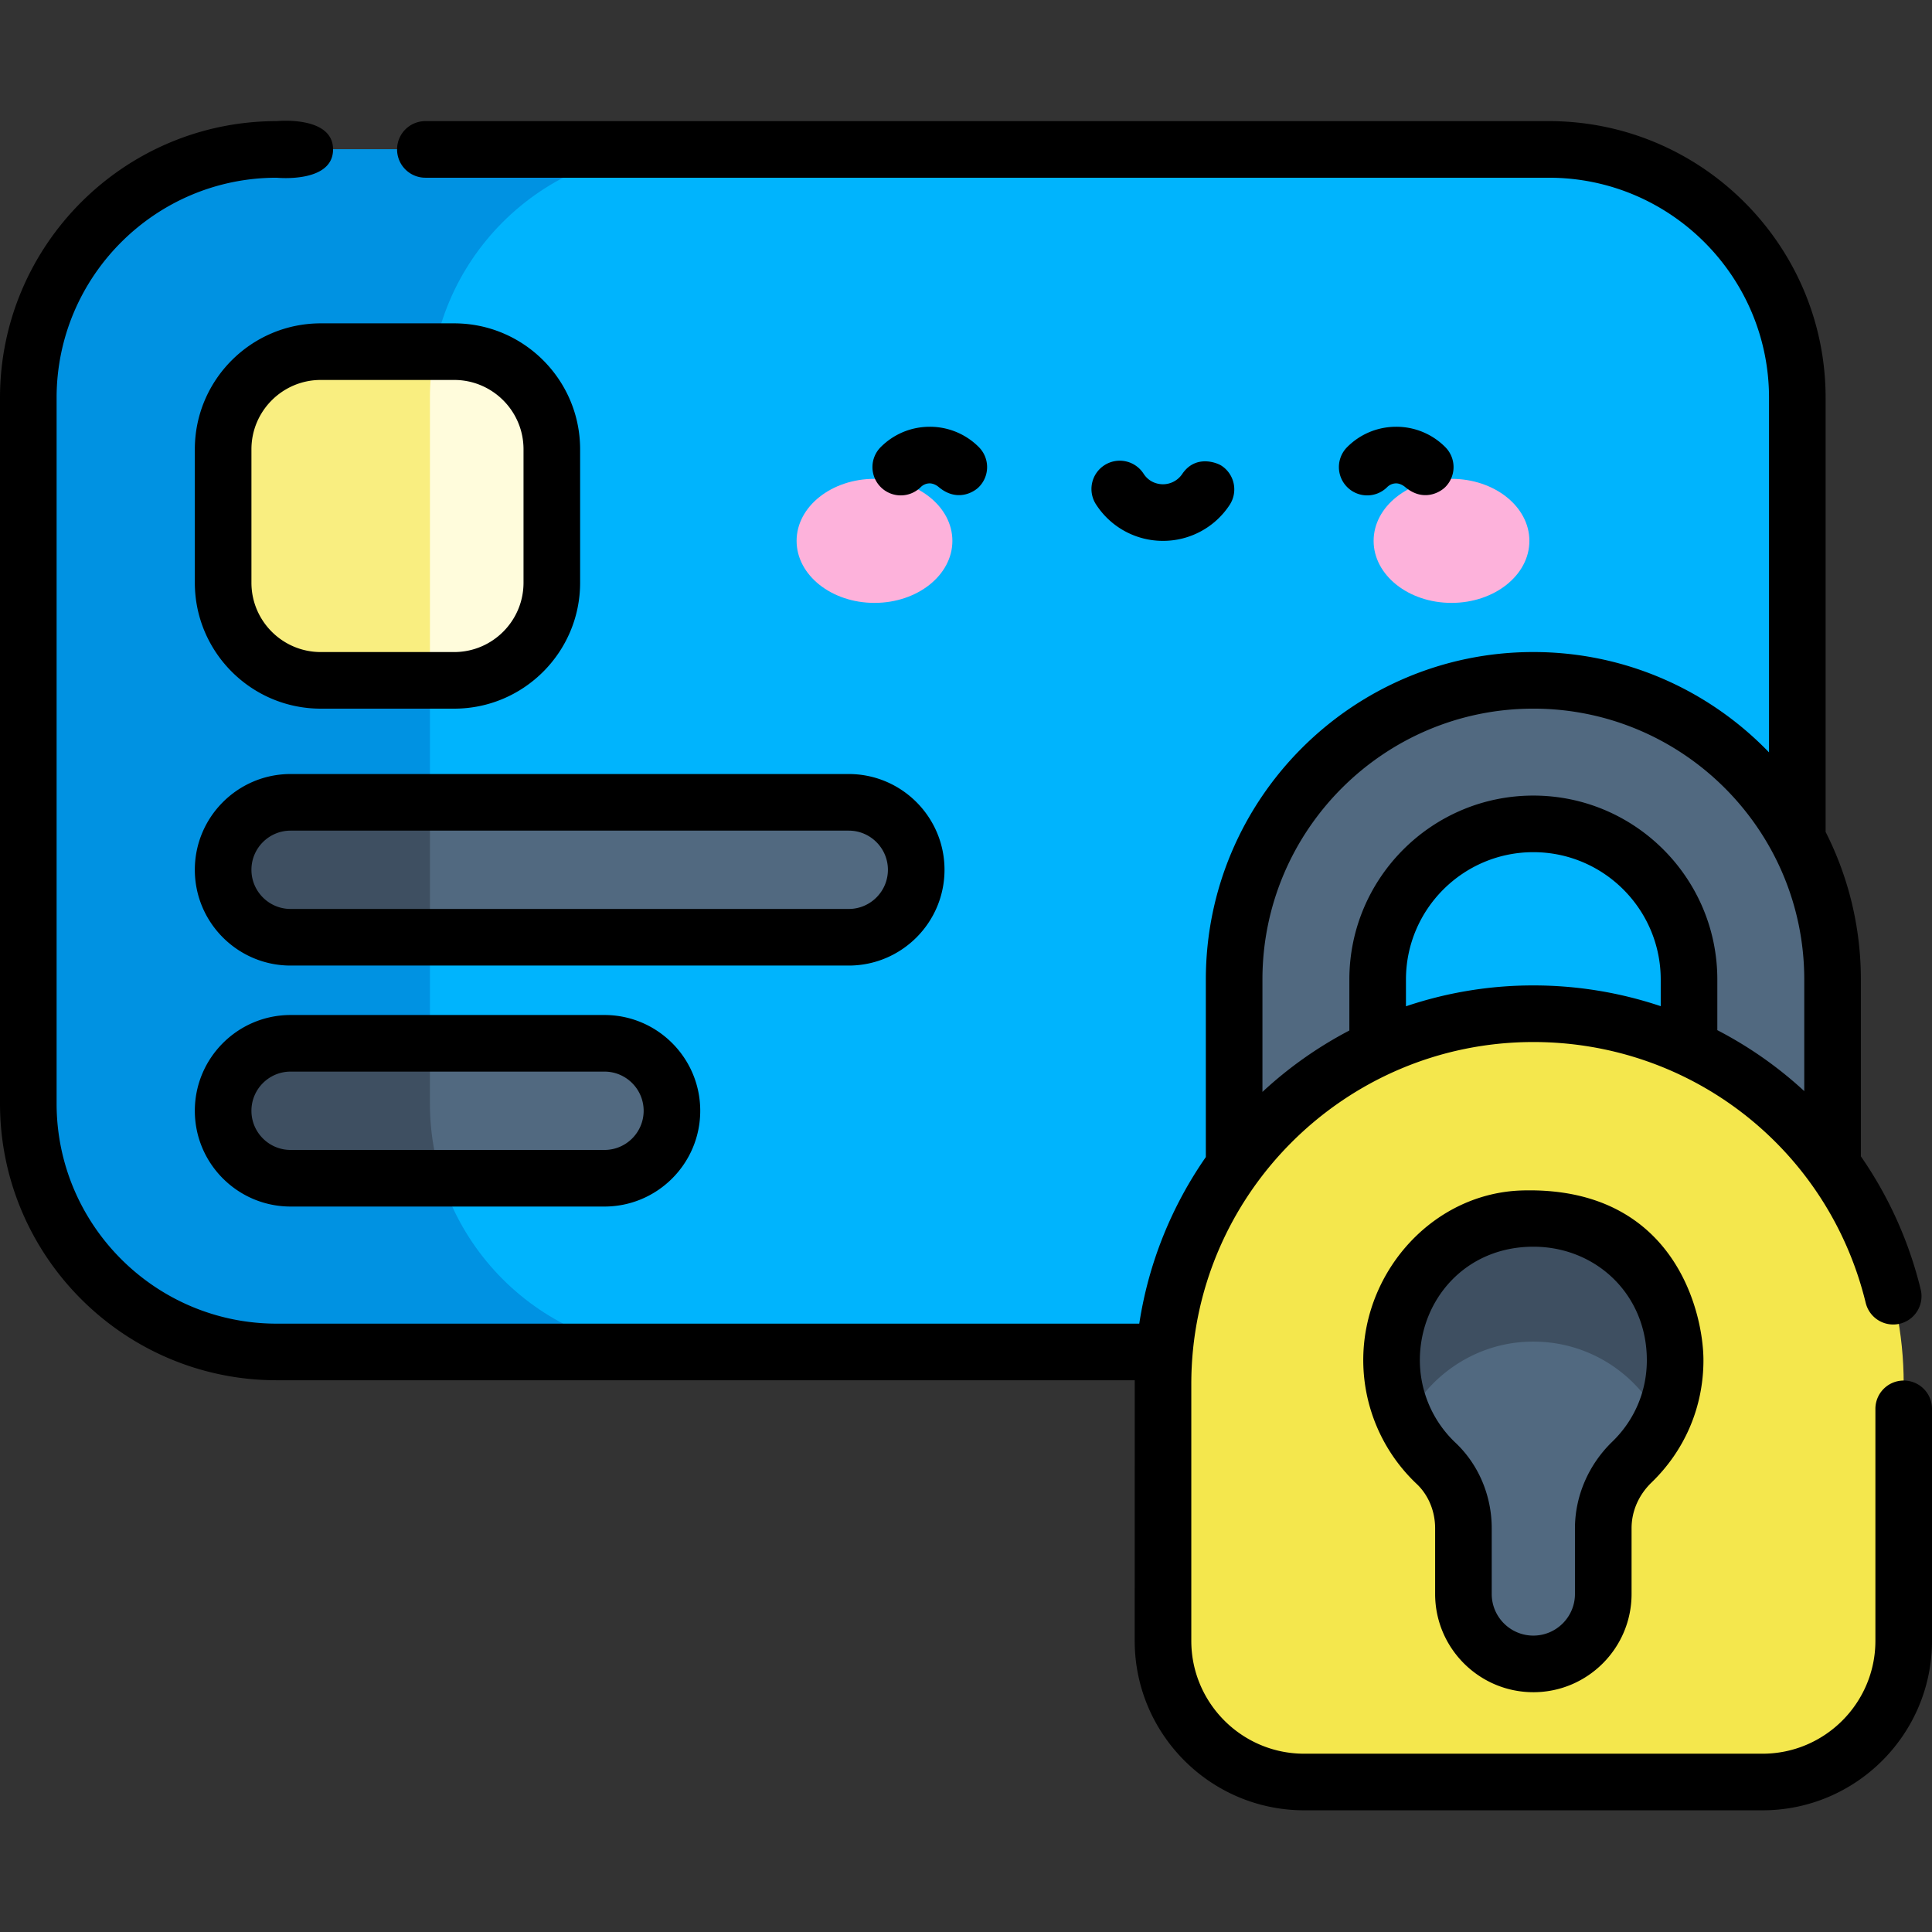 <svg xmlns="http://www.w3.org/2000/svg" width="512pt" height="512pt" viewBox="0 -32 512 512"><rect x="0" y="-32" width="512" height="512" fill="#333333" stroke="none"/><path fill="#00b4fd" d="M410.473 326.281H73.336c-36.36 0-65.836-29.476-65.836-65.836V73.434C7.5 37.07 36.977 7.598 73.336 7.598h337.137c36.363 0 65.836 29.472 65.836 65.836v187.011c0 36.36-29.477 65.836-65.836 65.836m0 0"/><path fill="#0092e2" d="M113.938 260.445V73.434c0-36.364 29.472-65.836 65.835-65.836H73.336C36.976 7.598 7.5 37.07 7.5 73.434v187.011c0 36.36 29.477 65.836 65.836 65.836h106.437c-36.363 0-65.835-29.476-65.835-65.836m0 0"/><path fill="#516980" d="M485.648 324.996H447.61v-97.402c0-22.75-18.507-41.258-41.257-41.258s-41.258 18.508-41.258 41.258v97.402h-38.035v-97.402c0-43.723 35.57-79.293 79.293-79.293 43.722 0 79.296 35.57 79.296 79.293zm0 0"/><path fill="#f4e74d" d="M467.082 440.25H345.625c-20.664 0-37.418-16.754-37.418-37.418v-68.039c0-54.203 43.941-98.145 98.145-98.145 54.207 0 98.148 43.942 98.148 98.145v68.039c0 20.664-16.754 37.418-37.418 37.418m0 0"/><path fill="#516980" d="M443.93 328.469c0-21.551-18.145-38.867-39.989-37.5-19.34 1.207-34.796 17.406-35.16 36.781-.207 11.059 4.367 21.047 11.797 28.05 4.711 4.442 7.246 10.727 7.246 17.204v17.418c0 10.234 8.293 18.531 18.528 18.531s18.53-8.297 18.53-18.531v-17.418c0-6.645 2.817-12.918 7.595-17.535 7.062-6.828 11.453-16.399 11.453-27m0 0"/><path fill="#3e4f61" d="M403.941 323.617c15.914-.996 29.856 7.938 36.258 21.188a37.4 37.4 0 0 0 3.73-16.336c0-21.551-18.144-38.867-39.988-37.5-19.34 1.207-34.796 17.406-35.16 36.781a37.5 37.5 0 0 0 3.746 17.102c5.77-11.856 17.602-20.375 31.414-21.235m0 0"/><path fill="#fffcdc" d="M120.363 148.297H85.008c-14.293 0-25.875-11.582-25.875-25.875V87.066c0-14.289 11.582-25.875 25.875-25.875h35.355c14.29 0 25.875 11.586 25.875 25.875v35.356c0 14.293-11.586 25.875-25.875 25.875m0 0"/><path fill="#f9ee80" d="M113.938 148.297V73.434c0-4.188.386-8.274 1.136-12.243H85.008c-14.293 0-25.875 11.586-25.875 25.875v35.356c0 14.293 11.586 25.875 25.875 25.875zm0 0"/><path fill="#516980" d="M224.926 216.383H77.012c-9.875 0-17.88-8.004-17.88-17.88s8.005-17.878 17.88-17.878h147.914c9.875 0 17.879 8.004 17.879 17.879s-8.004 17.879-17.88 17.879M160.191 280.246h-83.18c-9.874 0-17.878-8.004-17.878-17.879s8.004-17.879 17.879-17.879h83.18c9.874 0 17.882 8.004 17.882 17.88s-8.008 17.878-17.883 17.878m0 0"/><path fill="#3e4f61" d="M77.012 180.625c-9.875 0-17.88 8.004-17.88 17.879s8.005 17.883 17.88 17.883h36.926v-35.762zM59.133 262.367c0 9.875 8.004 17.88 17.879 17.88h39.957a65.7 65.7 0 0 1-3.031-19.802v-15.957H77.012c-9.875 0-17.88 8.004-17.88 17.88m0 0"/><path fill="#fdb2db" d="M252.39 111.336c0-9.078-9.242-16.438-20.644-16.438-11.398 0-20.64 7.36-20.64 16.438s9.242 16.437 20.64 16.437c11.402 0 20.645-7.359 20.645-16.437M405.305 111.336c0-9.078-9.243-16.438-20.64-16.438-11.4 0-20.642 7.36-20.642 16.438s9.243 16.437 20.641 16.437c11.399 0 20.64-7.359 20.64-16.437m0 0"/><path d="M308.207 111.336a21.08 21.08 0 0 0 17.66-9.527 7.503 7.503 0 0 0-2.152-10.387c-1.27-.832-6.883-2.992-10.387 2.152a6.18 6.18 0 0 1-5.121 2.762c-.996 0-3.484-.27-5.125-2.762a7.5 7.5 0 1 0-12.535 8.235 21.07 21.07 0 0 0 17.66 9.527M244.012 97.086a3.37 3.37 0 0 1 2.386-.988c.524 0 1.457.207 2.387.988 4.738 3.96 9.145 1.465 10.61 0a7.497 7.497 0 0 0 0-10.606 18.25 18.25 0 0 0-12.997-5.382c-4.906 0-9.52 1.91-12.992 5.382a7.497 7.497 0 0 0 0 10.606 7.497 7.497 0 0 0 10.606 0M367.625 97.086a3.36 3.36 0 0 1 2.387-.988c.523 0 1.453.207 2.386.988 4.735 3.96 9.145 1.465 10.61 0a7.497 7.497 0 0 0 0-10.606 18.25 18.25 0 0 0-12.996-5.382c-4.907 0-9.524 1.91-12.992 5.382a7.497 7.497 0 0 0 0 10.606 7.497 7.497 0 0 0 10.605 0m0 0"/><path d="M504.5 333.86a7.497 7.497 0 0 0-7.5 7.5v61.472c0 16.496-13.422 29.918-29.918 29.918H345.625c-16.496 0-29.918-13.422-29.918-29.918v-68.039c0-49.98 40.664-90.645 90.645-90.645 41.957 0 78.175 28.426 88.082 69.13a7.5 7.5 0 0 0 9.058 5.515 7.505 7.505 0 0 0 5.516-9.063 105.7 105.7 0 0 0-15.86-35.296v-46.84c0-14.07-3.37-27.371-9.34-39.133V73.434c0-40.438-32.898-73.336-73.335-73.336H112.73a7.497 7.497 0 0 0-7.5 7.5 7.5 7.5 0 0 0 7.5 7.5h297.743c32.168 0 58.336 26.168 58.336 58.336v93.953c-15.797-16.383-37.957-26.59-62.457-26.59-47.86 0-86.793 38.937-86.793 86.793v47.043c-8.985 12.922-15.164 27.933-17.641 44.148H73.336C41.168 318.781 15 292.613 15 260.445V73.434c0-32.168 26.168-58.336 58.336-58.336 0 0 14.93 1.523 14.93-7.5s-14.93-7.5-14.93-7.5C32.898.098 0 32.996 0 73.434v187.011c0 40.438 32.898 73.336 73.336 73.336h227.383c-.004.336-.012 69.047-.012 69.047 0 24.77 20.148 44.922 44.918 44.922h121.457c24.77 0 44.918-20.152 44.918-44.922v-61.473a7.496 7.496 0 0 0-7.5-7.496m-98.148-104.712a105.2 105.2 0 0 0-33.758 5.532v-7.086c0-18.617 15.144-33.758 33.758-33.758 18.617 0 33.757 15.144 33.757 33.758v7.054a106 106 0 0 0-33.757-5.5m0-73.351c39.59 0 71.796 32.207 71.796 71.793v29.566a105.4 105.4 0 0 0-23.039-16.152V227.59c0-26.883-21.87-48.754-48.757-48.754-26.883 0-48.758 21.871-48.758 48.754v13.504a106.2 106.2 0 0 0-23.035 16.273V227.59c0-39.586 32.207-71.793 71.793-71.793m0 0"/><path d="M406.352 416.453c14.355 0 26.03-11.676 26.03-26.031v-17.418c0-4.524 1.888-8.832 5.31-12.145 8.859-8.57 13.738-20.07 13.738-32.39 0-12.395-7.5-46.074-47.957-44.989-23.258.625-41.75 20.832-42.188 44.13a45.17 45.17 0 0 0 14.149 33.648c3.105 2.93 4.89 7.21 4.89 11.746v17.418c0 14.355 11.676 26.031 26.028 26.031m-30.07-88.562c.288-15.543 12.07-29.5 30.081-29.5 16.504 0 30.067 12.558 30.067 30.078 0 8.219-3.258 15.89-9.168 21.605-6.278 6.074-9.88 14.43-9.88 22.93v17.418c0 6.082-4.948 11.031-11.03 11.031s-11.028-4.95-11.028-11.031v-17.418c0-8.649-3.5-16.91-9.601-22.66a30.14 30.14 0 0 1-9.442-22.453M120.363 53.691H85.008c-18.403 0-33.375 14.973-33.375 33.375v35.356c0 18.402 14.972 33.379 33.375 33.379h35.355c18.403 0 33.375-14.973 33.375-33.38V87.067c0-18.402-14.972-33.375-33.375-33.375m18.375 68.73c0 10.134-8.242 18.38-18.375 18.38H85.008c-10.133 0-18.375-8.246-18.375-18.38V87.067c0-10.129 8.242-18.375 18.375-18.375h35.355c10.133 0 18.375 8.243 18.375 18.375zM77.012 173.125c-13.996 0-25.38 11.387-25.38 25.379 0 13.996 11.384 25.379 25.38 25.379h147.914c13.996 0 25.379-11.383 25.379-25.38 0-13.991-11.383-25.378-25.38-25.378zm158.293 25.379c0 5.723-4.657 10.379-10.38 10.379H77.013c-5.727 0-10.38-4.656-10.38-10.38s4.653-10.378 10.38-10.378h147.914c5.722 0 10.379 4.656 10.379 10.379M77.012 236.988c-13.996 0-25.38 11.383-25.38 25.38 0 13.995 11.384 25.378 25.38 25.378h83.18c13.995 0 25.378-11.383 25.378-25.379s-11.382-25.379-25.379-25.379zm93.562 25.38c0 5.726-4.656 10.378-10.379 10.378H77.012c-5.727 0-10.38-4.652-10.38-10.379 0-5.722 4.653-10.379 10.38-10.379h83.18c5.722 0 10.382 4.657 10.382 10.38m0 0"/></svg>
